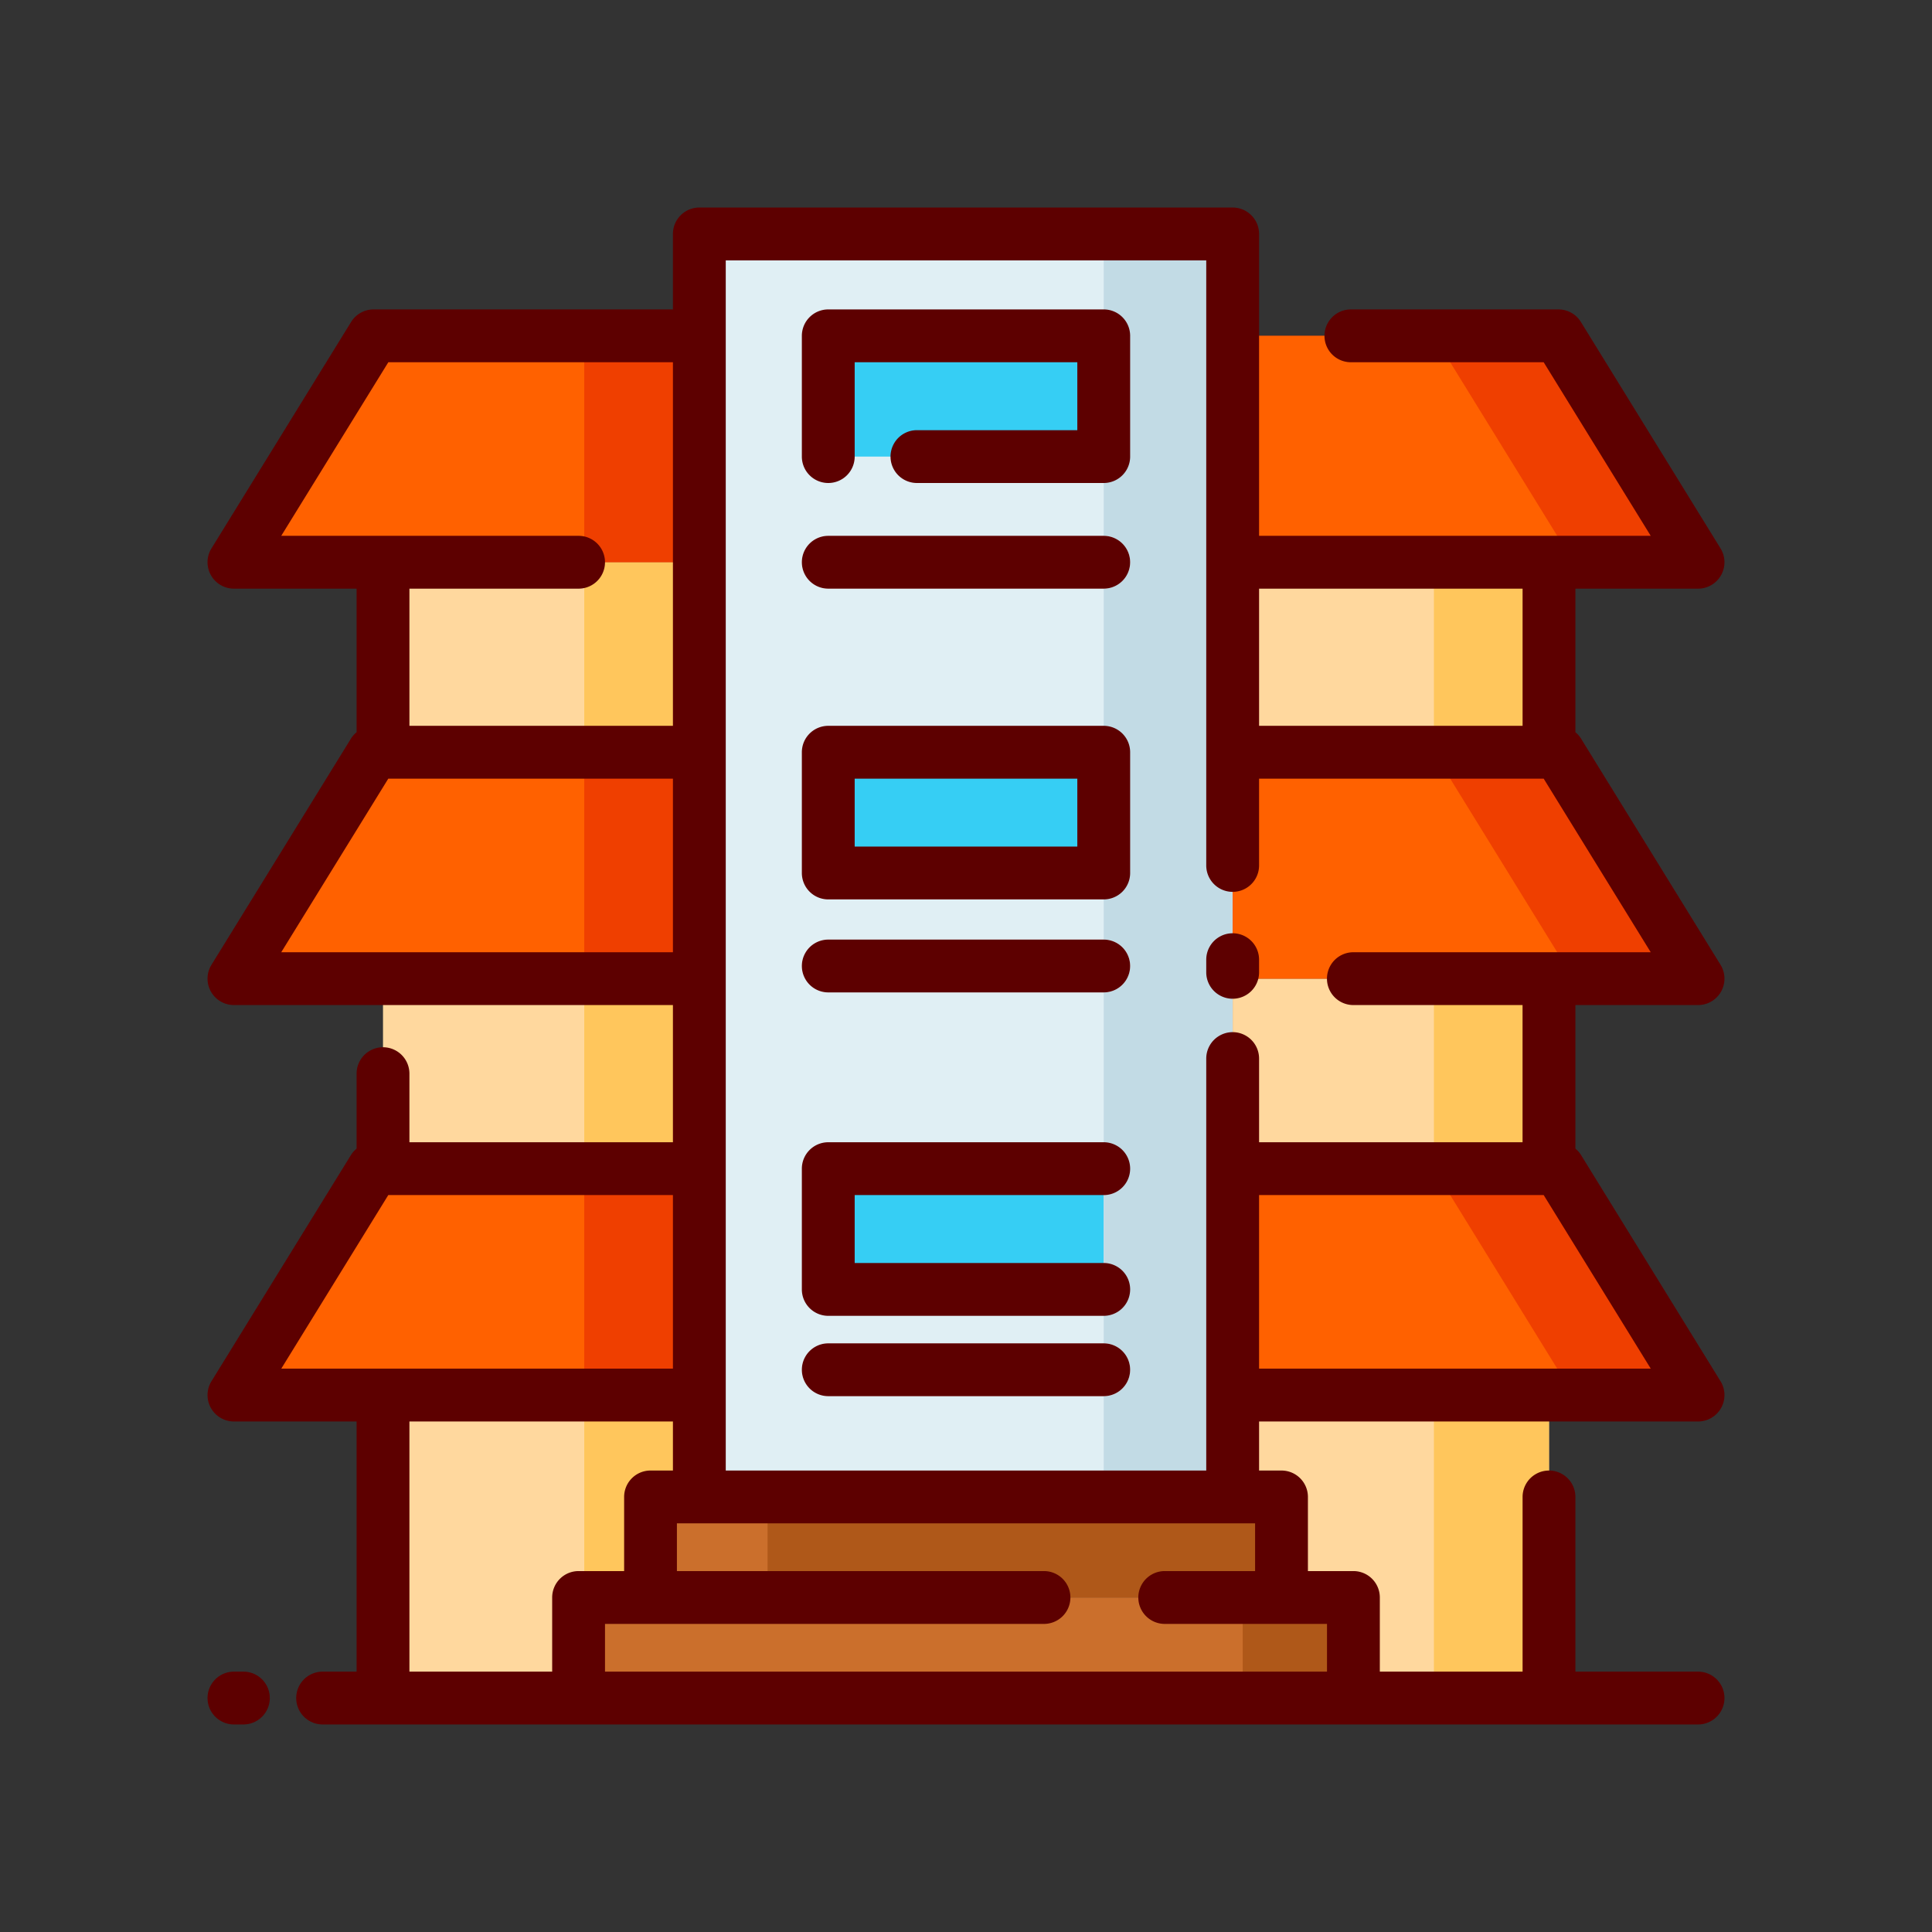 <svg id="Layer_1" data-name="Layer 1" xmlns="http://www.w3.org/2000/svg" viewBox="0 0 128 128"><rect x="0" y="0" width="128" height="128" fill="#333333" stroke="none"/><title>APARTMENT</title><rect x="25.375" y="92.427" width="20.958" height="20.073" style="fill:#ffd89e"/><rect x="38.708" y="92.427" width="7.625" height="20.073" style="fill:#ffc65c"/><rect x="46.333" y="15.5" width="35.333" height="83.677" style="fill:#e0eff4"/><polygon points="46.333 37.25 15.5 37.25 24.75 22.25 46.333 22.25 46.333 37.25" style="fill:#ff6100"/><polygon points="46.333 64.838 15.5 64.838 24.75 49.838 46.333 49.838 46.333 64.838" style="fill:#ff6100"/><polygon points="46.333 92.427 15.5 92.427 24.75 77.427 46.333 77.427 46.333 92.427" style="fill:#ff6100"/><rect x="25.375" y="37.25" width="20.958" height="12.588" style="fill:#ffd89e"/><rect x="25.375" y="64.838" width="20.958" height="12.588" style="fill:#ffd89e"/><polygon points="81.667 37.25 112.5 37.25 103.25 22.25 81.667 22.25 81.667 37.25" style="fill:#ef3f00"/><polygon points="81.667 64.838 112.5 64.838 103.25 49.838 81.667 49.838 81.667 64.838" style="fill:#ef3f00"/><polygon points="81.667 92.427 112.5 92.427 103.25 77.427 81.667 77.427 81.667 92.427" style="fill:#ef3f00"/><rect x="81.667" y="37.25" width="20.958" height="12.588" transform="translate(184.292 87.088) rotate(-180)" style="fill:#ffd89e"/><rect x="81.667" y="64.838" width="20.958" height="12.588" transform="translate(184.292 142.265) rotate(-180)" style="fill:#ffd89e"/><rect x="81.667" y="92.427" width="20.958" height="20.073" transform="translate(184.292 204.927) rotate(-180)" style="fill:#ffd89e"/><rect x="38.333" y="105.838" width="51.333" height="6.662" style="fill:#cb6f2c"/><rect x="43.096" y="99.177" width="41.807" height="6.662" style="fill:#cb6f2c"/><rect x="54.875" y="22.25" width="18.25" height="8" style="fill:#36cef4"/><rect x="54.875" y="77.427" width="18.25" height="8" style="fill:#36cef4"/><rect x="54.875" y="49.838" width="18.25" height="8" style="fill:#36cef4"/><rect x="95" y="37.25" width="7.625" height="12.588" style="fill:#ffc65c"/><rect x="95" y="64.838" width="7.625" height="12.588" style="fill:#ffc65c"/><rect x="95" y="92.427" width="7.625" height="20.073" style="fill:#ffc65c"/><rect x="38.708" y="37.25" width="7.625" height="12.588" style="fill:#ffc65c"/><rect x="38.708" y="22.25" width="7.625" height="15" style="fill:#ef3f00"/><rect x="73.125" y="15.5" width="8.542" height="82.986" style="fill:#c2dbe5"/><rect x="38.708" y="49.838" width="7.625" height="15" style="fill:#ef3f00"/><rect x="38.708" y="77.427" width="7.625" height="15" style="fill:#ef3f00"/><rect x="38.708" y="64.838" width="7.625" height="12.588" style="fill:#ffc65c"/><polygon points="81.667 49.838 81.667 64.838 104.25 64.838 95 49.838 81.667 49.838" style="fill:#ff6100"/><polygon points="81.667 77.427 81.667 92.427 104.25 92.427 95 77.427 81.667 77.427" style="fill:#ff6100"/><polygon points="81.667 22.25 81.667 37.25 104.25 37.25 95 22.25 81.667 22.25" style="fill:#ff6100"/><path d="M54.875,39h18.25a1.75,1.75,0,0,0,0-3.5H54.875a1.75,1.75,0,0,0,0,3.5Z" style="fill:#fff"/><path d="M73.125,62.25H54.875a1.75,1.75,0,0,0,0,3.5h18.25a1.75,1.75,0,0,0,0-3.5Z" style="fill:#fff"/><path d="M73.125,89H54.875a1.75,1.75,0,0,0,0,3.5h18.25a1.75,1.75,0,0,0,0-3.5Z" style="fill:#fff"/><rect x="82.333" y="105.838" width="7.334" height="6.662" style="fill:#af5819"/><rect x="50.853" y="99.177" width="34.051" height="6.662" style="fill:#af5819"/><path d="M81.667,66.169a1.75,1.75,0,0,0,1.75-1.75v-.838a1.75,1.75,0,0,0-3.5,0v.838A1.75,1.75,0,0,0,81.667,66.169Z" style="fill:#5d0000"/><path d="M54.875,32a1.75,1.75,0,0,0,1.75-1.75V24h14.75v4.5H60.75a1.75,1.75,0,0,0,0,3.5H73.125a1.75,1.75,0,0,0,1.75-1.75v-8a1.75,1.75,0,0,0-1.75-1.75H54.875a1.75,1.75,0,0,0-1.75,1.75v8A1.75,1.75,0,0,0,54.875,32Z" style="fill:#5d0000"/><path d="M54.875,87.177h18.25a1.75,1.75,0,0,0,0-3.5h-16.5v-4.5h16.5a1.75,1.75,0,0,0,0-3.5H54.875a1.75,1.75,0,0,0-1.75,1.75v8A1.75,1.75,0,0,0,54.875,87.177Z" style="fill:#5d0000"/><path d="M54.875,59.588h18.25a1.75,1.75,0,0,0,1.75-1.75v-8a1.75,1.75,0,0,0-1.75-1.75H54.875a1.75,1.75,0,0,0-1.75,1.75v8A1.75,1.75,0,0,0,54.875,59.588Zm1.75-8h14.75v4.5H56.625Z" style="fill:#5d0000"/><path d="M54.875,39h18.25a1.75,1.75,0,0,0,0-3.5H54.875a1.75,1.75,0,0,0,0,3.5Z" style="fill:#5d0000"/><path d="M54.875,65.75h18.25a1.75,1.75,0,0,0,0-3.5H54.875a1.75,1.75,0,0,0,0,3.5Z" style="fill:#5d0000"/><path d="M54.875,92.5h18.25a1.75,1.75,0,0,0,0-3.5H54.875a1.75,1.75,0,0,0,0,3.5Z" style="fill:#5d0000"/><path d="M112.5,110.75h-8.125V99.177a1.75,1.75,0,0,0-3.5,0V110.75H91.417v-4.912a1.75,1.75,0,0,0-1.75-1.75H86.653V99.177a1.75,1.75,0,0,0-1.75-1.75H83.417v-3.25H112.5a1.749,1.749,0,0,0,1.489-2.668l-9.25-15a1.729,1.729,0,0,0-.364-.409V66.588H112.5a1.749,1.749,0,0,0,1.489-2.668l-9.25-15a1.729,1.729,0,0,0-.364-.409V39H112.5a1.749,1.749,0,0,0,1.489-2.668l-9.25-15a1.748,1.748,0,0,0-1.489-.832H89.5a1.75,1.75,0,0,0,0,3.5h12.773l7.092,11.5H83.417v-20a1.75,1.75,0,0,0-1.75-1.75H46.333a1.75,1.75,0,0,0-1.75,1.75v5H24.75a1.748,1.748,0,0,0-1.489.832l-9.25,15A1.749,1.749,0,0,0,15.5,39h8.125v9.511a1.73,1.73,0,0,0-.364.409l-9.25,15A1.749,1.749,0,0,0,15.5,66.588H44.583v9.088H27.125V71.133a1.75,1.75,0,0,0-3.5,0V76.1a1.73,1.73,0,0,0-.364.409l-9.25,15A1.749,1.749,0,0,0,15.5,94.177h8.125V110.75h-2.25a1.75,1.75,0,0,0,0,3.5H112.5a1.75,1.75,0,0,0,0-3.5Zm-35.333-6.662a1.75,1.75,0,0,0,0,3.5h10.75v3.162H40.083v-3.162H69.167a1.75,1.75,0,0,0,0-3.5H44.847v-3.162H83.153v3.162Zm32.2-13.412H83.417v-11.5h18.856ZM100.875,39v9.088H83.417V39ZM48.083,17.25H79.917V57.338a1.75,1.75,0,0,0,3.5,0v-5.75h18.856l7.092,11.5h-19.7a1.75,1.75,0,0,0,0,3.5h11.208v9.088H83.417V70.133a1.75,1.75,0,1,0-3.5,0V97.427H48.083ZM38.333,39a1.75,1.75,0,0,0,0-3.5h-19.7L25.727,24H44.583V48.088H27.125V39Zm-19.7,24.088,7.092-11.5H44.583v11.5Zm7.092,16.088H44.583v11.5H18.635Zm1.4,15H44.583v3.25H43.1a1.75,1.75,0,0,0-1.75,1.75v4.912H38.333a1.75,1.75,0,0,0-1.75,1.75v4.912H27.125Z" style="fill:#5d0000"/><path d="M16.125,110.75H15.5a1.75,1.75,0,0,0,0,3.5h.625a1.75,1.75,0,0,0,0-3.5Z" style="fill:#5d0000"/></svg>